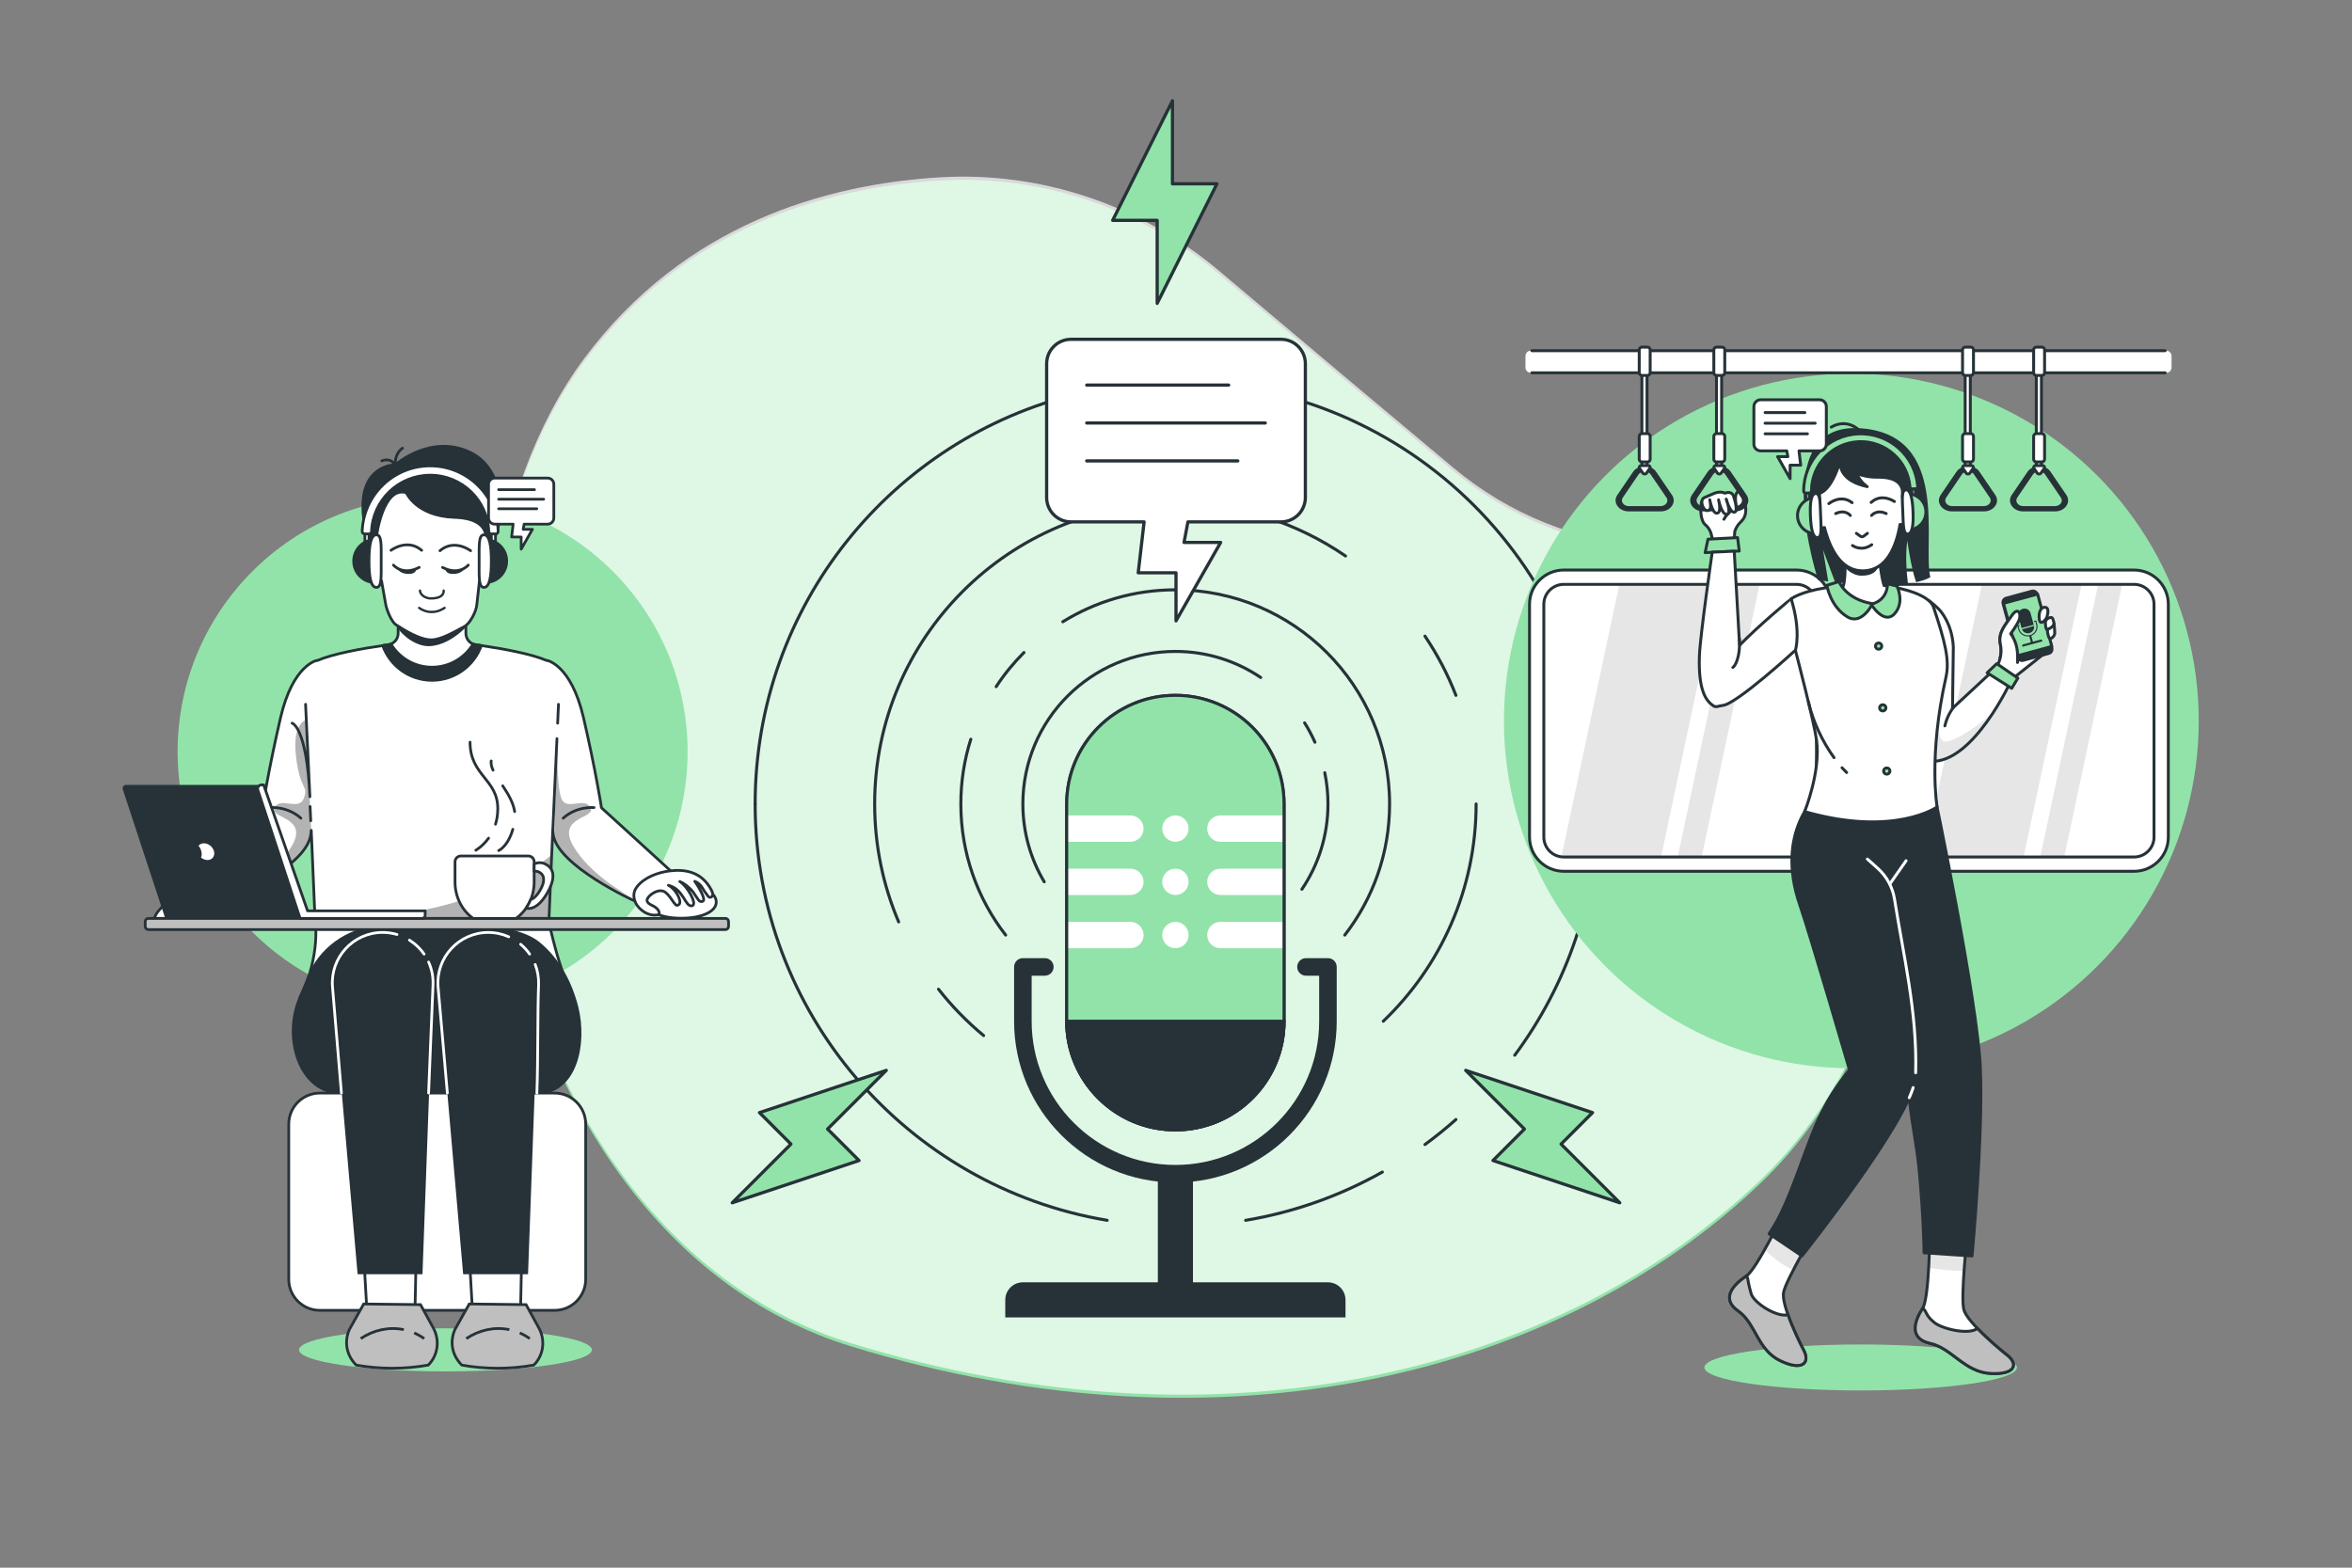 <?xml version="1.0" encoding="utf-8"?>
<!-- Generator: Adobe Illustrator 16.0.0, SVG Export Plug-In . SVG Version: 6.00 Build 0)  -->
<!DOCTYPE svg PUBLIC "-//W3C//DTD SVG 1.1//EN" "http://www.w3.org/Graphics/SVG/1.1/DTD/svg11.dtd">
<svg version="1.1" xmlns="http://www.w3.org/2000/svg" xmlns:xlink="http://www.w3.org/1999/xlink" x="0px" y="0px" width="750px"
	 height="500px" viewBox="0 0 750 500" style="enable-background:new 0 0 750 500;" xml:space="preserve">
<rect x="0" y="0" width="750" height="500" fill="#808080" stroke="none"/>
<g id="Background_Simple">
	<g>
		<path style="fill:#92E3A9;" d="M463.5,150.23c-20.97-17.55-49.81-41.75-74.58-62.7c-24.88-21.05-56.87-31.95-89.39-29.96
			c-36.19,2.21-81.27,14.87-113.19,57.7c-61.89,83.07-34.25,277.45,85.02,314.13c119.27,36.68,226.59,8.7,290.15-52.14
			c63.56-60.83,55.73-176.37,25.43-190.32c-15.7-7.23-40.46-10.29-60.67-11.57C503.21,173.92,481.23,165.06,463.5,150.23z"/>
		<path style="opacity:0.7;fill:#FFFFFF;" d="M463.5,149.23c-20.97-17.55-49.81-41.75-74.58-62.7
			c-24.88-21.05-56.87-31.95-89.39-29.96c-36.19,2.21-81.27,14.87-113.19,57.7c-61.89,83.07-34.25,277.45,85.02,314.13
			c119.27,36.68,226.59,8.7,290.15-52.14c63.56-60.83,55.73-176.37,25.43-190.32c-15.7-7.23-40.46-10.29-60.67-11.57
			C503.21,172.92,481.23,164.06,463.5,149.23z"/>
	</g>
</g>
<g id="Podcast">
	<g>
		<g>
			<g>
				
					<path style="fill:none;stroke:#263238;stroke-width:0.97;stroke-linecap:round;stroke-linejoin:round;stroke-miterlimit:10;" d="
					M402.01,216.08c-7.76-5.25-17.12-8.31-27.2-8.31c-26.86,0-48.64,21.78-48.64,48.64c0,9.07,2.48,17.56,6.81,24.83"/>
				
					<path style="fill:none;stroke:#263238;stroke-width:0.97;stroke-linecap:round;stroke-linejoin:round;stroke-miterlimit:10;" d="
					M419.3,236.72c-0.95-2.14-2.05-4.2-3.29-6.17"/>
				
					<path style="fill:none;stroke:#263238;stroke-width:0.97;stroke-linecap:round;stroke-linejoin:round;stroke-miterlimit:10;" d="
					M415.15,283.62c5.25-7.76,8.31-17.12,8.31-27.2c0-3.41-0.35-6.74-1.02-9.96"/>
			</g>
			<g>
				
					<path style="fill:none;stroke:#263238;stroke-width:0.97;stroke-linecap:round;stroke-linejoin:round;stroke-miterlimit:10;" d="
					M326.51,208.12c-3.31,3.31-6.28,6.95-8.85,10.88"/>
				
					<path style="fill:none;stroke:#263238;stroke-width:0.97;stroke-linecap:round;stroke-linejoin:round;stroke-miterlimit:10;" d="
					M428.82,298.23c8.96-11.55,14.29-26.06,14.29-41.81c0-37.72-30.58-68.3-68.3-68.3c-13.17,0-25.47,3.73-35.91,10.19"/>
				
					<path style="fill:none;stroke:#263238;stroke-width:0.97;stroke-linecap:round;stroke-linejoin:round;stroke-miterlimit:10;" d="
					M320.68,298.23c-8.96-11.55-14.29-26.06-14.29-41.81c0-7.2,1.11-14.13,3.18-20.65"/>
			</g>
			<g>
				
					<path style="fill:none;stroke:#263238;stroke-width:0.97;stroke-linecap:round;stroke-linejoin:round;stroke-miterlimit:10;" d="
					M299.27,315.5c4.25,5.43,9.08,10.39,14.38,14.78"/>
				
					<path style="fill:none;stroke:#263238;stroke-width:0.97;stroke-linecap:round;stroke-linejoin:round;stroke-miterlimit:10;" d="
					M429.06,177.33c-15.43-10.6-34.11-16.81-54.25-16.81c-52.96,0-95.9,42.93-95.9,95.9c0,13.35,2.73,26.06,7.65,37.61"/>
				
					<path style="fill:none;stroke:#263238;stroke-width:0.97;stroke-linecap:round;stroke-linejoin:round;stroke-miterlimit:10;" d="
					M464.26,221.78c-2.59-6.69-5.92-13.02-9.87-18.89"/>
				
					<path style="fill:none;stroke:#263238;stroke-width:0.97;stroke-linecap:round;stroke-linejoin:round;stroke-miterlimit:10;" d="
					M441.1,325.71c18.24-17.46,29.6-42.05,29.6-69.29"/>
			</g>
			<g>
				
					<path style="fill:none;stroke:#263238;stroke-width:0.97;stroke-linecap:round;stroke-linejoin:round;stroke-miterlimit:10;" d="
					M240.8,256.42c0,66.73,48.55,122.13,112.25,132.79"/>
				<g>
					
						<path style="fill:none;stroke:#263238;stroke-width:0.97;stroke-linecap:round;stroke-linejoin:round;stroke-miterlimit:10;" d="
						M483.02,336.55c16.61-22.39,26.43-50.12,26.43-80.14c0-74.36-60.28-134.64-134.64-134.64c-10.73,0-21.17,1.26-31.18,3.63"/>
					
						<path style="fill:none;stroke:#263238;stroke-width:0.97;stroke-linecap:round;stroke-linejoin:round;stroke-miterlimit:10;" d="
						M240.8,256.42c0-63.42,43.84-116.59,102.87-130.87"/>
					
						<path style="fill:none;stroke:#263238;stroke-width:0.97;stroke-linecap:round;stroke-linejoin:round;stroke-miterlimit:10;" d="
						M257.04,320.58"/>
					
						<path style="fill:none;stroke:#263238;stroke-width:0.97;stroke-linecap:round;stroke-linejoin:round;stroke-miterlimit:10;" d="
						M454.39,365.04c3.42-2.51,6.71-5.17,9.87-7.98"/>
					
						<path style="fill:none;stroke:#263238;stroke-width:0.97;stroke-linecap:round;stroke-linejoin:round;stroke-miterlimit:10;" d="
						M397.21,389.21c15.6-2.61,30.3-7.91,43.59-15.4"/>
				</g>
			</g>
			<g>
				<g>
					<g>
						<path style="fill:#263238;" d="M374.81,377.15c-28.37,0-51.44-23.08-51.44-51.44v-17.32c0-1.55,1.25-2.8,2.8-2.8h7
							c1.55,0,2.8,1.25,2.8,2.8s-1.25,2.8-2.8,2.8h-4.2v14.52c0,25.28,20.57,45.84,45.84,45.84c25.28,0,45.84-20.57,45.84-45.84
							v-14.52h-4.2c-1.55,0-2.8-1.25-2.8-2.8s1.25-2.8,2.8-2.8h7c1.55,0,2.8,1.25,2.8,2.8v17.32
							C426.25,354.07,403.18,377.15,374.81,377.15z"/>
					</g>
				</g>
				<g>
					<path style="fill:#263238;" d="M429.05,420.19v-5.6c0-3.09-2.51-5.6-5.6-5.6h-97.29c-3.09,0-5.6,2.51-5.6,5.6v5.6H429.05z"/>
					<path style="fill:#263238;" d="M423.45,420.19"/>
				</g>
				<path style="fill:#263238;" d="M380.27,415.81c0.09-0.4,0.14-0.8,0.14-1.23v-40.23h-11.2v40.23c0,0.42,0.05,0.83,0.14,1.23
					H380.27z"/>
			</g>
			<g>
				
					<path style="fill:none;stroke:#263238;stroke-width:0.97;stroke-linecap:round;stroke-linejoin:round;stroke-miterlimit:10;" d="
					M409.45,256.42c0-19.13-15.51-34.65-34.65-34.65c-19.13,0-34.65,15.51-34.65,34.65c0,9.74,0,59.55,0,69.29
					c0,19.13,15.51,34.65,34.65,34.65c19.13,0,34.65-15.51,34.65-34.65C409.45,317.07,409.45,265.06,409.45,256.42z"/>
				<g>
					<defs>
						<path id="XMLID_10_" d="M409.45,256.42c0-19.13-15.51-34.65-34.65-34.65c-19.13,0-34.65,15.51-34.65,34.65
							c0,9.74,0,59.55,0,69.29c0,19.13,15.51,34.65,34.65,34.65c19.13,0,34.65-15.51,34.65-34.65
							C409.45,317.07,409.45,265.06,409.45,256.42z"/>
					</defs>
					<use xlink:href="#XMLID_10_"  style="overflow:visible;fill:#92E3A9;"/>
					<clipPath id="XMLID_4_">
						<use xlink:href="#XMLID_10_"  style="overflow:visible;"/>
					</clipPath>
					<path style="clip-path:url(#XMLID_4_);fill:#FFFFFF;" d="M360.46,260.08h-20.3c0,2.25,0,5.12,0,8.4h20.3
						c2.32,0,4.2-1.88,4.2-4.2S362.78,260.08,360.46,260.08z"/>
					<path style="clip-path:url(#XMLID_4_);fill:#FFFFFF;" d="M409.45,260.08h-20.3c-2.32,0-4.2,1.88-4.2,4.2s1.88,4.2,4.2,4.2h20.3
						C409.45,265.17,409.45,262.29,409.45,260.08z"/>
					<circle style="clip-path:url(#XMLID_4_);fill:#FFFFFF;" cx="374.81" cy="264.27" r="4.2"/>
					<circle style="clip-path:url(#XMLID_4_);fill:#FFFFFF;" cx="374.81" cy="281.25" r="4.2"/>
					<circle style="clip-path:url(#XMLID_4_);fill:#FFFFFF;" cx="374.81" cy="298.22" r="4.2"/>
					<path style="clip-path:url(#XMLID_4_);fill:#FFFFFF;" d="M360.46,277.05h-20.3c0,2.7,0,5.53,0,8.4h20.3
						c2.32,0,4.2-1.88,4.2-4.2S362.78,277.05,360.46,277.05z"/>
					<path style="clip-path:url(#XMLID_4_);fill:#FFFFFF;" d="M409.45,277.05h-20.3c-2.32,0-4.2,1.88-4.2,4.2s1.88,4.2,4.2,4.2h20.3
						C409.45,282.57,409.45,279.75,409.45,277.05z"/>
					<path style="clip-path:url(#XMLID_4_);fill:#FFFFFF;" d="M360.46,294.02h-20.3c0,2.85,0,5.67,0,8.4h20.3
						c2.32,0,4.2-1.88,4.2-4.2S362.78,294.02,360.46,294.02z"/>
					<path style="clip-path:url(#XMLID_4_);fill:#FFFFFF;" d="M409.45,294.02h-20.3c-2.32,0-4.2,1.88-4.2,4.2s1.88,4.2,4.2,4.2h20.3
						C409.45,299.7,409.45,296.87,409.45,294.02z"/>
					<use xlink:href="#XMLID_10_"  style="overflow:visible;fill:none;stroke:#263238;stroke-width:0.97;stroke-miterlimit:10;"/>
				</g>
				<path style="fill:#263238;stroke:#263238;stroke-width:0.97;stroke-miterlimit:10;" d="M340.16,325.71
					c0,19.13,15.51,34.65,34.65,34.65c19.13,0,34.65-15.51,34.65-34.65H340.16z"/>
			</g>
		</g>
	</g>
</g>
<g id="Character_2">
	<g>
		<circle style="fill:#92E3A9;" cx="590.35" cy="229.93" r="110.78"/>
		<g>
			<path style="fill:#FFFFFF;" d="M574.47,275.61h-77.4c-3.9,0-7.06-3.16-7.06-7.06v-77.4c0-3.9,3.16-7.06,7.06-7.06h77.4
				c3.9,0,7.06,3.16,7.06,7.06v77.4C581.53,272.45,578.37,275.61,574.47,275.61z"/>
			<g style="opacity:0.1;">
				<path d="M498.64,275.61h30.54l19.45-91.51h-31.78l-19.43,91.42C497.83,275.57,498.23,275.61,498.64,275.61z"/>
				<polygon points="561.58,184.09 553.94,184.09 534.49,275.61 542.13,275.61 				"/>
			</g>
			<g>
				<path style="fill:#FFFFFF;stroke:#263238;stroke-width:0.933;stroke-miterlimit:10;" d="M572.89,277.89h-74.25
					c-6.02,0-10.91-4.9-10.91-10.92v-74.25c0-6.02,4.9-10.91,10.91-10.91h74.25c6.02,0,10.91,4.9,10.91,10.91v74.25
					C583.81,272.99,578.91,277.89,572.89,277.89z M498.64,186.38c-3.5,0-6.35,2.85-6.35,6.35v74.25c0,3.5,2.85,6.35,6.35,6.35h74.25
					c3.5,0,6.35-2.85,6.35-6.35v-74.25c0-3.5-2.85-6.35-6.35-6.35H498.64z"/>
			</g>
		</g>
		<g>
			<path style="fill:#FFFFFF;" d="M682.1,275.61h-77.4c-3.9,0-7.06-3.16-7.06-7.06v-77.4c0-3.9,3.16-7.06,7.05-7.06h77.4
				c3.9,0,7.05,3.16,7.05,7.06v77.4C689.16,272.45,686,275.61,682.1,275.61z"/>
			<g style="opacity:0.1;">
				<path d="M614.26,275.61h30.54l19.45-91.51h-31.78l-19.43,91.42C613.44,275.57,613.85,275.61,614.26,275.61z"/>
				<polygon points="677.2,184.09 669.56,184.09 650.1,275.61 657.75,275.61 				"/>
			</g>
			<g>
				<path style="fill:#FFFFFF;stroke:#263238;stroke-width:0.933;stroke-miterlimit:10;" d="M680.52,277.89h-74.25
					c-6.02,0-10.91-4.9-10.91-10.92v-74.25c0-6.02,4.9-10.91,10.91-10.91h74.25c6.02,0,10.91,4.9,10.91,10.91v74.25
					C691.44,272.99,686.54,277.89,680.52,277.89z M606.27,186.38c-3.5,0-6.35,2.85-6.35,6.35v74.25c0,3.5,2.85,6.35,6.35,6.35h74.25
					c3.5,0,6.35-2.85,6.35-6.35v-74.25c0-3.5-2.85-6.35-6.35-6.35H606.27z"/>
			</g>
		</g>
		<ellipse style="fill:#92E3A9;" cx="593.33" cy="436.14" rx="49.83" ry="7.33"/>
		<g>
			<g>
				<g>
					<defs>
						<path id="XMLID_8_" d="M615.36,393.44c0,0-0.13,20.53-2.29,23.9c-2.59,4.04-4.44,9.59,2.42,11.11
							c6.86,1.51,10.94,9.09,19.11,9.59s8.98-3.03,5.45-5.81c-3.54-2.78-12.61-10.61-13.79-14.39c-1.18-3.79,1.12-24.41,1.12-24.41
							H615.36z"/>
					</defs>
					<use xlink:href="#XMLID_8_"  style="overflow:visible;fill:#FFFFFF;"/>
					<clipPath id="XMLID_5_">
						<use xlink:href="#XMLID_8_"  style="overflow:visible;"/>
					</clipPath>
					<path style="opacity:0.1;clip-path:url(#XMLID_5_);" d="M626.28,405.36c0.43-6.05,1.09-11.92,1.09-11.92h-12.01
						c0,0-0.03,5.25-0.35,10.88C617.63,404.76,622.4,405.43,626.28,405.36z"/>
					
						<use xlink:href="#XMLID_8_"  style="overflow:visible;fill:none;stroke:#263238;stroke-width:0.933;stroke-linecap:round;stroke-linejoin:round;stroke-miterlimit:10;"/>
				</g>
				<path style="fill:#BFBFBF;stroke:#263238;stroke-width:0.933;stroke-miterlimit:10;" d="M640.04,432.24
					c-2.13-1.67-6.27-5.18-9.48-8.54c-2.85,2.17-11.2,0.12-13.66-1.82c-3-2.36-2.37-3.57-3.79-4.63c-0.02,0.03-0.03,0.06-0.04,0.08
					c-2.59,4.04-4.44,9.59,2.42,11.11c6.86,1.51,10.94,9.09,19.11,9.59S643.58,435.02,640.04,432.24z"/>
			</g>
			<g>
				<g>
					<defs>
						<path id="XMLID_7_" d="M569.23,385.95c0,0-8.96,18.77-12.39,21.07c-4.11,2.75-8.2,7.16-2.56,11.08
							c5.64,3.93,6.12,12.39,13.39,15.87c7.27,3.49,9.54,0.55,7.49-3.31s-6.99-14.39-6.45-18.3c0.54-3.91,11.63-22.38,11.63-22.38
							L569.23,385.95z"/>
					</defs>
					<use xlink:href="#XMLID_7_"  style="overflow:visible;fill:#FFFFFF;"/>
					<clipPath id="XMLID_9_">
						<use xlink:href="#XMLID_7_"  style="overflow:visible;"/>
					</clipPath>
					<path style="opacity:0.1;clip-path:url(#XMLID_9_);" d="M569.23,385.95c0,0-3.21,6.74-6.53,12.63
						c1.92,1.86,5.29,4.76,9.12,6.53c3.45-6.68,8.52-15.13,8.52-15.13L569.23,385.95z"/>
					
						<use xlink:href="#XMLID_7_"  style="overflow:visible;fill:none;stroke:#263238;stroke-width:0.933;stroke-linecap:round;stroke-linejoin:round;stroke-miterlimit:10;"/>
				</g>
				<path style="fill:#BFBFBF;stroke:#263238;stroke-width:0.933;stroke-miterlimit:10;" d="M575.16,430.67
					c-1.24-2.33-3.52-7.07-5.02-11.34c-3.55,0.93-10.93-3.82-11.74-6.72c-1.56-5.59-0.64-4.15-1.49-5.65
					c-0.02,0.02-0.05,0.04-0.08,0.06c-4.11,2.75-8.2,7.16-2.56,11.08c5.64,3.93,6.12,12.39,13.39,15.87
					C574.94,437.46,577.21,434.52,575.16,430.67z"/>
			</g>
			
				<path style="fill:#263238;stroke:#263238;stroke-width:0.933;stroke-linecap:round;stroke-linejoin:round;stroke-miterlimit:10;" d="
				M616.81,253.11c0,0,13.77,65.99,14.69,87.54c0.92,21.55-2.66,59.93-2.66,59.93l-15.3-1.01c0,0-0.1-11.35-1.63-27.16
				c-0.91-9.39-3.77-20.35-3.45-31.43c0,0-14.53-43.09-13.98-61.95c0.55-18.85,0-24.35,0-24.35L616.81,253.11z"/>
			
				<path style="fill:#263238;stroke:#263238;stroke-width:0.933;stroke-linecap:round;stroke-linejoin:round;stroke-miterlimit:10;" d="
				M580,253.11c0,0-14.29,11.8-6.05,35.6c3.26,9.43,15.84,52.61,15.84,52.61s-4.52,4.8-8.7,13.05
				c-5.74,11.34-9.92,29.04-16.97,39.13l10.48,7.07c0,0,33.83-42.42,36.01-55.89c2.18-13.47-7.99-67.34-7.99-67.34l-3.25-21.88
				L580,253.11z"/>
			<g>
				
					<path style="fill:#FFFFFF;stroke:#263238;stroke-width:0.933;stroke-linecap:round;stroke-linejoin:round;stroke-miterlimit:10;" d="
					M643.33,208.38c-0.4-3.91-2.19-6.25-2.19-6.25s1.96-2.59,2.71-4.42c0.76-1.83-0.25-4.42-2.37-1.33
					c-2.11,3.09-4.43,5.37-3.59,9.24c0.84,3.87-1.27,7.27-1.27,7.27l4.86,3.81l9.71-7.72L643.33,208.38z"/>
				<g>
					<g>
						
							<path style="fill:#263238;stroke:#263238;stroke-width:0.933;stroke-linecap:round;stroke-linejoin:round;stroke-miterlimit:10;" d="
							M653.3,208.4l-8.17,2.22c-0.75,0.2-1.52-0.24-1.73-0.99l-4.66-17.12c-0.2-0.75,0.24-1.52,0.99-1.73l8.17-2.22
							c0.75-0.2,1.52,0.24,1.73,0.99l4.66,17.12C654.49,207.43,654.05,208.2,653.3,208.4z"/>
						
							<rect x="640.88" y="190.95" transform="matrix(-0.965 0.262 -0.262 -0.965 1322.758 222.528)" style="fill:#92E3A9;stroke:#263238;stroke-width:0.933;stroke-linecap:round;stroke-linejoin:round;stroke-miterlimit:10;" width="11.28" height="17.3"/>
					</g>
					<g>
						<path style="fill:#263238;" d="M647.51,195.58c-0.29-1.07-1.4-1.7-2.47-1.41c-1.07,0.29-1.7,1.39-1.41,2.47
							c0.13,0.5,0.78,2.85,1,3.68l3.88-1.05C648.29,198.44,647.63,196.01,647.51,195.58z"/>
						<path style="fill:#263238;" d="M647.15,201.92c1-0.27,1.62-1.26,1.46-2.27l-3.86,1.05
							C645.11,201.65,646.15,202.19,647.15,201.92z"/>
						<path style="fill:#263238;" d="M650.77,203.98l-2.52,0.69l-0.52-1.9c1.46-0.58,2.3-2.16,1.88-3.71l-0.28-1.02
							c-0.02-0.09-0.12-0.14-0.21-0.12l-0.41,0.11c-0.09,0.02-0.14,0.12-0.12,0.21c0.02,0.09,0.12,0.14,0.21,0.12l0.25-0.07
							l0.23,0.85c0.4,1.48-0.48,3.02-1.96,3.42c-1.48,0.4-3.02-0.47-3.42-1.96l-0.23-0.85l0.25-0.07c0.09-0.02,0.14-0.12,0.12-0.21
							c-0.02-0.09-0.12-0.14-0.21-0.12l-0.41,0.11c-0.09,0.02-0.14,0.12-0.12,0.21l0.28,1.02c0.42,1.55,1.95,2.5,3.5,2.25l0.52,1.9
							l-2.52,0.69c-0.18,0.05-0.29,0.24-0.24,0.42l0.09,0.33l6.36-1.73l-0.09-0.33C651.14,204.04,650.96,203.93,650.77,203.98z"/>
					</g>
				</g>
				
					<path style="fill:#FFFFFF;stroke:#263238;stroke-width:0.933;stroke-linecap:round;stroke-linejoin:round;stroke-miterlimit:10;" d="
					M651.8,193.71c-1.04,0.1-1.83,1.67-1.51,3.88c0.32,2.21,2.34-0.19,2.46-0.88S653.71,193.51,651.8,193.71z"/>
				
					<path style="fill:#FFFFFF;stroke:#263238;stroke-width:0.933;stroke-linecap:round;stroke-linejoin:round;stroke-miterlimit:10;" d="
					M654.01,196.96c0,0-1.96-0.01-1.77,2.14c0.19,2.15,0.61,1.65,0.61,1.65s0.03,1.63,0.53,2.57c0.5,0.95,1.83-0.49,1.83-1.35
					C655.21,201.12,655.05,196.64,654.01,196.96z"/>
				
					<path style="fill:#FFFFFF;stroke:#263238;stroke-width:0.933;stroke-linecap:round;stroke-linejoin:round;stroke-miterlimit:10;" d="
					M652.85,200.75c0,0,1.74-0.51,2.14-1.78"/>
				
					<path style="fill:#FFFFFF;stroke:#263238;stroke-width:0.933;stroke-linecap:round;stroke-linejoin:round;stroke-miterlimit:10;" d="
					M637.82,209.84c0.28-1.21,0.42-2.67,0.08-4.22c-0.84-3.87,1.48-6.14,3.59-9.24c2.11-3.09,3.12-0.51,2.37,1.33
					c-0.76,1.83-2.71,4.42-2.71,4.42s1.99,2.32,2.19,6.25c0.04,0.73,0,2.91,0,2.91"/>
			</g>
			<g>
				<path style="fill:#263238;" d="M610.99,185.67c3.49-0.72,4.55-1.61,4.55-1.61c-2.61-10.52,6.75-45.86-22.75-47.49
					c-29.5-1.63-13.03,48.46-13.03,48.46c1.11,0.15,2.17,0.28,3.22,0.4l-1.66-10.07l3.85,10.32c11.35,1.23,18.64,1.02,23.22,0.42
					c-0.41-3.34-0.87-8.89-0.19-13.69C608.2,172.4,609.29,180.73,610.99,185.67z"/>
				
					<path style="fill:none;stroke:#263238;stroke-width:0.933;stroke-linecap:round;stroke-linejoin:round;stroke-miterlimit:10;" d="
					M592.79,137.19c0,0-3.66-3.92-8.85-0.97"/>
			</g>
			<g>
				
					<path style="fill:#FFFFFF;stroke:#263238;stroke-width:0.933;stroke-linecap:round;stroke-linejoin:round;stroke-miterlimit:10;" d="
					M615.26,192.08C615.26,192.08,615.26,192.08,615.26,192.08l0-0.32C615.2,191.9,615.14,192.04,615.26,192.08z"/>
				<g>
					<defs>
						<path id="XMLID_6_" d="M636.62,212.89l-14.01,13.01l0.26-19.48c-0.16-3.93-1.36-7.79-3.66-10.99
							c-1.14-1.58-3.39-3.35-4.2-3.89l0.53,51.27c13.75,0.87,25.95-26.11,25.95-26.11C639.81,213.48,636.62,212.89,636.62,212.89z"
							/>
					</defs>
					<use xlink:href="#XMLID_6_"  style="overflow:visible;fill:#FFFFFF;"/>
					<clipPath id="XMLID_11_">
						<use xlink:href="#XMLID_6_"  style="overflow:visible;"/>
					</clipPath>
					<path style="opacity:0.1;clip-path:url(#XMLID_11_);" d="M620.47,236.52c-2.08,0.19-2.55-3.78-2.53-7.65
						c-0.61,1.76-1.09,3.32-1.14,4.54c-0.18,4.4-0.19,8.78-0.12,12.52c15.66-7.1,15.85-13.43,19.87-19.89
						C633.96,229.28,624.48,236.15,620.47,236.52z"/>
					
						<use xlink:href="#XMLID_6_"  style="overflow:visible;fill:none;stroke:#263238;stroke-width:0.933;stroke-linecap:round;stroke-linejoin:round;stroke-miterlimit:10;"/>
				</g>
			</g>
			
				<polygon style="fill:#92E3A9;stroke:#263238;stroke-width:0.933;stroke-linecap:round;stroke-linejoin:round;stroke-miterlimit:10;" points="
				633.65,214.57 636.72,211.67 643.45,216.28 641.49,219.54 			"/>
			
				<path style="fill:#FFFFFF;stroke:#263238;stroke-width:0.933;stroke-linecap:round;stroke-linejoin:round;stroke-miterlimit:10;" d="
				M620.53,215.95c-5.64,24.99-2.84,41.43-2.84,41.43s-13.61,9.65-42.23,1.47c0,0,5.2-12.93,3.8-22.79
				c-0.85-6.08-6.55-27.89-6.55-27.89s-2.71-9.55-1.47-17.25c2.39-1.54,7.51-3.41,16.56-4.07c0.13-0.45,0.23-0.97,0.31-1.56
				c0.31-2.18,0.3-5.13,0.19-7.66c-0.13-2.98-0.38-5.39-0.38-5.39h10.91c0,0,0.15,2.76,0.49,6.03c0.19,1.91,0.46,4,0.81,5.8
				c0.19,1.01,0.41,1.93,0.65,2.67c10.9,1.63,14.96,4.48,15.79,6.95C620.3,204.86,621.73,210.66,620.53,215.95z"/>
			<g>
				<path style="fill:#263238;" d="M599.38,180.06c-0.9,1.99-1.97,3.58-5.86,3.55c-2.86-0.02-5.44-2.52-5.73-3.5
					c0.31-2.18-0.01-2.94-0.12-5.47c2.81-0.27,7.85,0.25,11.02,0.64C598.89,177.19,599.04,178.26,599.38,180.06z"/>
				
					<path style="fill:#FFFFFF;stroke:#263238;stroke-width:0.933;stroke-linecap:round;stroke-linejoin:round;stroke-miterlimit:10;" d="
					M606.64,158.65c0.02-1.47-0.02-2.38-0.02-2.38c-0.81-3.89-5.61-4.09-7.82-4.07c-2.84,0.02-5.06-0.5-6.77-1.22
					c1.06,2.72,3.39,4.23,3.39,4.23c-8.23-1.83-8.87-6.17-8.55-8.51c-2.92,10.21-6.71,10.64-6.71,10.64s0.03,0.91,0.17,2.38
					c-1.9,0.34-3.31,2.22-3.22,4.43c0.1,2.39,1.91,4.26,4.04,4.18c0.22-0.01,0.43-0.04,0.64-0.09c1.74,6.76,5.31,14.12,12.62,13.82
					c7.31-0.29,10.28-7.91,11.47-14.79c0.21,0.03,0.43,0.05,0.65,0.04c2.13-0.09,3.79-2.1,3.69-4.49
					C610.12,160.59,608.57,158.83,606.64,158.65z"/>
				<g>
					
						<path style="fill:none;stroke:#263238;stroke-width:0.933;stroke-linecap:round;stroke-linejoin:round;stroke-miterlimit:10;" d="
						M591.96,170.1l1.26,0.91c0.33,0.24,0.78,0.23,1.1-0.02l1.16-0.89"/>
					
						<path style="fill:none;stroke:#263238;stroke-width:0.933;stroke-linecap:round;stroke-linejoin:round;stroke-miterlimit:10;" d="
						M596.8,164.41c0,0,1.55-2.06,4.67-0.61"/>
					
						<path style="fill:none;stroke:#263238;stroke-width:0.933;stroke-linecap:round;stroke-linejoin:round;stroke-miterlimit:10;" d="
						M590.03,164.41c0,0-1.55-2.07-4.67-0.61"/>
					
						<path style="fill:none;stroke:#263238;stroke-width:0.933;stroke-linecap:round;stroke-linejoin:round;stroke-miterlimit:10;" d="
						M596.86,173.73c-3.33,2.37-6.15,0.25-6.15,0.25"/>
					<g>
						
							<path style="fill:none;stroke:#FFFFFF;stroke-width:0.933;stroke-linecap:round;stroke-linejoin:round;stroke-miterlimit:10;" d="
							M610.07,346.87c-0.36,1.1-0.78,2.18-1.25,3.24"/>
						<g>
							
								<path style="fill:none;stroke:#FFFFFF;stroke-width:0.933;stroke-linecap:round;stroke-linejoin:round;stroke-miterlimit:10;" d="
								M595.47,273.99l3.26,2.92c2.91,2.6,4.81,6.12,5.41,9.97c2.79,17.74,7.26,35.99,6.72,55.28"/>
						</g>
						
							<polyline style="fill:none;stroke:#FFFFFF;stroke-width:0.933;stroke-linecap:round;stroke-linejoin:round;stroke-miterlimit:10;" points="
							607.81,274.52 602.64,281.91 603.29,281 						"/>
					</g>
					
						<path style="fill:none;stroke:#FFFFFF;stroke-width:0.933;stroke-linecap:round;stroke-linejoin:round;stroke-miterlimit:10;" d="
						M606.3,355.2"/>
					<g>
						
							<line style="fill:none;stroke:#263238;stroke-width:0.933;stroke-linecap:round;stroke-linejoin:round;stroke-miterlimit:10;" x1="587.38" y1="244.87" x2="588.86" y2="246.39"/>
						
							<path style="fill:none;stroke:#263238;stroke-width:0.933;stroke-linecap:round;stroke-linejoin:round;stroke-miterlimit:10;" d="
							M576.67,223.92c1.5,6.31,4.39,12.48,8.16,17.73"/>
					</g>
				</g>
				<g>
					<g>
						
							<rect x="575.93" y="156.29" transform="matrix(0.999 -0.04 0.04 0.999 -5.867 23.178)" style="fill:#FFFFFF;stroke:#263238;stroke-width:0.933;stroke-linecap:round;stroke-linejoin:round;stroke-miterlimit:10;" width="1.11" height="3.95"/>
						
							<rect x="609.77" y="154.92" transform="matrix(0.999 -0.04 0.04 0.999 -5.781 24.508)" style="fill:#FFFFFF;stroke:#263238;stroke-width:0.933;stroke-linecap:round;stroke-linejoin:round;stroke-miterlimit:10;" width="1.11" height="3.95"/>
					</g>
					
						<path style="fill:#92E3A9;stroke:#263238;stroke-width:0.933;stroke-linecap:round;stroke-linejoin:round;stroke-miterlimit:10;" d="
						M592.63,138.38c-9.83,0.4-17.52,8.51-17.48,18.26c0,0.37,0.32,0.66,0.69,0.65l1.17-0.05c0.36-0.01,0.63-0.31,0.63-0.67
						c0-8.39,6.63-15.36,15.09-15.7s15.63,6.07,16.31,14.44c0.03,0.36,0.32,0.63,0.68,0.62l1.17-0.05c0.37-0.02,0.66-0.33,0.63-0.7
						C610.78,145.45,602.46,137.98,592.63,138.38z"/>
					<g>
						
							<path style="fill:#92E3A9;stroke:#263238;stroke-width:0.933;stroke-linecap:round;stroke-linejoin:round;stroke-miterlimit:10;" d="
							M578.95,158.71c-0.08,0-0.17-0.01-0.25,0c-3.17,0.13-5.64,2.8-5.51,5.97c0.13,3.17,2.8,5.64,5.97,5.51
							c0.09,0,0.17-0.02,0.25-0.02L578.95,158.71z"/>
						
							<path style="fill:#FFFFFF;stroke:#263238;stroke-width:0.933;stroke-linecap:round;stroke-linejoin:round;stroke-miterlimit:10;" d="
							M580.55,164.38c0.17,4.26,0.46,7.02-1,7.08c-1.47,0.06-2.08-2.69-2.25-6.95c-0.17-4.26,0.22-7.05,1.69-7.11
							S580.38,160.12,580.55,164.38z"/>
						
							<path style="fill:#92E3A9;stroke:#263238;stroke-width:0.933;stroke-linecap:round;stroke-linejoin:round;stroke-miterlimit:10;" d="
							M607.9,157.55c0.08-0.01,0.17-0.02,0.25-0.02c3.17-0.13,5.84,2.34,5.97,5.51c0.13,3.17-2.34,5.84-5.51,5.97
							c-0.09,0-0.17,0-0.25,0L607.9,157.55z"/>
						
							<path style="fill:#FFFFFF;stroke:#263238;stroke-width:0.933;stroke-linecap:round;stroke-linejoin:round;stroke-miterlimit:10;" d="
							M606.76,163.33c0.17,4.26,0.1,7.04,1.57,6.98c1.47-0.06,1.86-2.85,1.69-7.11c-0.17-4.26-0.79-7.01-2.25-6.95
							C606.3,156.31,606.59,159.07,606.76,163.33z"/>
					</g>
				</g>
				
					<path style="fill:none;stroke:#263238;stroke-width:0.933;stroke-linecap:round;stroke-linejoin:round;stroke-miterlimit:10;" d="
					M583.17,160.63c0,0,3.81-3.15,7.42-0.3"/>
				
					<path style="fill:none;stroke:#263238;stroke-width:0.933;stroke-linecap:round;stroke-linejoin:round;stroke-miterlimit:10;" d="
					M604.08,159.95c0,0-4.05-2.83-7.42,0.3"/>
			</g>
			
				<path style="fill:#92E3A9;stroke:#263238;stroke-width:0.933;stroke-linecap:round;stroke-linejoin:round;stroke-miterlimit:10;" d="
				M586.38,185.51c0,0,2.29,5.72,10.75,7.02c0,0-3.38,6.98-7.99,4.25c-5.52-3.27-6.59-10.09-6.59-10.09L586.38,185.51z"/>
			
				<path style="fill:#92E3A9;stroke:#263238;stroke-width:0.933;stroke-linecap:round;stroke-linejoin:round;stroke-miterlimit:10;" d="
				M601.88,186.22c0,0,0.27,5.15-5.22,6.5c0,0,4.1,6.73,7.47,3.03c3.37-3.7,0.76-8.83,0.76-8.83L601.88,186.22z"/>
			<g>
				
					<circle style="fill:#92E3A9;stroke:#263238;stroke-width:0.933;stroke-linecap:round;stroke-linejoin:round;stroke-miterlimit:10;" cx="599.05" cy="206.07" r="0.99"/>
				
					<circle style="fill:#92E3A9;stroke:#263238;stroke-width:0.933;stroke-linecap:round;stroke-linejoin:round;stroke-miterlimit:10;" cx="600.37" cy="225.76" r="0.99"/>
				
					<circle style="fill:#92E3A9;stroke:#263238;stroke-width:0.933;stroke-linecap:round;stroke-linejoin:round;stroke-miterlimit:10;" cx="601.65" cy="245.92" r="0.99"/>
			</g>
			
				<path style="fill:#FFFFFF;stroke:#263238;stroke-width:0.933;stroke-linecap:round;stroke-linejoin:round;stroke-miterlimit:10;" d="
				M641.95,215.96"/>
			<g>
				<path style="fill:#FFFFFF;" d="M690.76,118.9H488.14c-0.94,0-1.7-0.76-1.7-1.7v-3.65c0-0.94,0.76-1.7,1.7-1.7h202.62
					c0.94,0,1.7,0.76,1.7,1.7v3.65C692.46,118.14,691.7,118.9,690.76,118.9z"/>
				
					<line style="fill:none;stroke:#263238;stroke-width:0.933;stroke-linecap:round;stroke-linejoin:round;stroke-miterlimit:10;" x1="690.42" y1="118.9" x2="488.48" y2="118.9"/>
				
					<line style="fill:none;stroke:#263238;stroke-width:0.933;stroke-linecap:round;stroke-linejoin:round;stroke-miterlimit:10;" x1="488.48" y1="111.85" x2="690.42" y2="111.85"/>
				<g>
					
						<path style="fill:#FFFFFF;stroke:#263238;stroke-width:0.933;stroke-linecap:round;stroke-linejoin:round;stroke-miterlimit:10;" d="
						M551.34,159.29c0,0-8.35-1.16-8.8,1.07s-0.2,5.83,1.24,7c2.72,2.22,2.22,6.37,2.22,6.37l6.98-0.68l0.19-3.5
						c0.31-0.98,0.86-2.09,1.87-3.03c2.52-2.37,1.52-5.03,1.09-8.17c-0.44-3.14-2.51-1.76-2.69-0.12c-0.18,1.64,0.36,4.36,0.36,4.36
						L551.34,159.29z"/>
					
						<path style="fill:#FFFFFF;stroke:#263238;stroke-width:0.933;stroke-linecap:round;stroke-linejoin:round;stroke-miterlimit:10;" d="
						M553.3,162.37c0,0-1.97,0.41-3.58,3.24"/>
					<g>
						<path style="fill:#263238;" d="M553.3,163.11h-10.12c-1.51,0-2.87-0.65-3.64-1.74c-0.76-1.09-0.77-2.39-0.03-3.49c0,0,0,0,0,0
							l5.06-7.43c0.76-1.11,2.13-1.77,3.66-1.77c1.54,0,2.91,0.66,3.66,1.77l5.06,7.43c0.75,1.1,0.74,2.4-0.03,3.49
							C556.18,162.46,554.82,163.11,553.3,163.11z M541.27,158.71c-0.39,0.57-0.38,1.25,0.01,1.81c0.4,0.56,1.1,0.9,1.89,0.9h10.12
							c0.79,0,1.5-0.34,1.89-0.9c0.4-0.57,0.4-1.24,0.01-1.81l-5.06-7.42c-0.39-0.58-1.11-0.92-1.91-0.92
							c-0.8,0-1.51,0.35-1.91,0.92L541.27,158.71L541.27,158.71z"/>
					</g>
					
						<path style="fill:#FFFFFF;stroke:#263238;stroke-width:0.933;stroke-linecap:round;stroke-linejoin:round;stroke-miterlimit:10;" d="
						M545.21,159.39c0.52,2.64,0.2,3.58-0.98,3.44c-1.18-0.15-2.4-3.37-0.75-4.12c1.66-0.75,3.01-1.3,3.01-1.3
						c2.13-0.94,3.49-0.12,3.49-0.12c2.38-0.82,2.79,0.91,2.79,0.91s1.72,4.99,0.29,5.16c-1.43,0.18-2.61-4.17-2.61-4.17
						s1.8,4.76,0.15,4.84c-1.65,0.08-2.59-4.62-2.59-4.62s1.07,4.13-0.48,4.27C545.98,163.82,545.21,159.39,545.21,159.39z"/>
				</g>
				
					<rect x="547.35" y="117.01" style="fill:#FFFFFF;stroke:#263238;stroke-width:0.933;stroke-linecap:round;stroke-linejoin:round;stroke-miterlimit:10;" width="1.64" height="32.83"/>
				
					<path style="fill:#FFFFFF;stroke:#263238;stroke-width:0.933;stroke-linecap:round;stroke-linejoin:round;stroke-miterlimit:10;" d="
					M549.9,149.33l-1.07,1.57c-0.26,0.38-0.92,0.38-1.17,0l-1.07-1.57c-0.25-0.37,0.07-0.84,0.59-0.84h2.13
					C549.83,148.5,550.15,148.96,549.9,149.33z"/>
				
					<path style="fill:#FFFFFF;stroke:#263238;stroke-width:0.933;stroke-linecap:round;stroke-linejoin:round;stroke-miterlimit:10;" d="
					M549.12,147.33h-1.75c-0.48,0-0.87-0.39-0.87-0.87v-7.29c0-0.48,0.39-0.87,0.87-0.87h1.75c0.48,0,0.87,0.39,0.87,0.87v7.29
					C549.99,146.94,549.6,147.33,549.12,147.33z"/>
				
					<path style="fill:#FFFFFF;stroke:#263238;stroke-width:0.933;stroke-linecap:round;stroke-linejoin:round;stroke-miterlimit:10;" d="
					M549.12,119.74h-1.75c-0.48,0-0.87-0.39-0.87-0.87v-7.29c0-0.48,0.39-0.87,0.87-0.87h1.75c0.48,0,0.87,0.39,0.87,0.87v7.29
					C549.99,119.35,549.6,119.74,549.12,119.74z"/>
				<g>
					<path style="fill:#263238;" d="M529.51,163.11h-10.12c-1.51,0-2.88-0.65-3.64-1.74c-0.76-1.09-0.77-2.39-0.03-3.49c0,0,0,0,0,0
						l5.06-7.43c0.76-1.11,2.13-1.77,3.66-1.77c1.54,0,2.91,0.66,3.66,1.77l5.06,7.43c0.75,1.1,0.74,2.4-0.03,3.49
						C532.39,162.46,531.03,163.11,529.51,163.11z M517.48,158.71c-0.39,0.57-0.38,1.25,0.01,1.81c0.4,0.56,1.1,0.9,1.89,0.9h10.12
						c0.79,0,1.49-0.34,1.89-0.9c0.4-0.57,0.4-1.24,0.01-1.81l-5.06-7.42c-0.39-0.58-1.11-0.92-1.91-0.92
						c-0.8,0-1.51,0.35-1.91,0.92L517.48,158.71L517.48,158.71z"/>
				</g>
				
					<rect x="523.56" y="117.01" style="fill:#FFFFFF;stroke:#263238;stroke-width:0.933;stroke-linecap:round;stroke-linejoin:round;stroke-miterlimit:10;" width="1.64" height="32.83"/>
				
					<path style="fill:#FFFFFF;stroke:#263238;stroke-width:0.933;stroke-linecap:round;stroke-linejoin:round;stroke-miterlimit:10;" d="
					M526.11,149.33l-1.07,1.57c-0.26,0.38-0.92,0.38-1.17,0l-1.07-1.57c-0.25-0.37,0.07-0.84,0.59-0.84h2.14
					C526.04,148.5,526.36,148.96,526.11,149.33z"/>
				
					<path style="fill:#FFFFFF;stroke:#263238;stroke-width:0.933;stroke-linecap:round;stroke-linejoin:round;stroke-miterlimit:10;" d="
					M525.33,147.33h-1.75c-0.48,0-0.87-0.39-0.87-0.87v-7.29c0-0.48,0.39-0.87,0.87-0.87h1.75c0.48,0,0.87,0.39,0.87,0.87v7.29
					C526.2,146.94,525.81,147.33,525.33,147.33z"/>
				
					<path style="fill:#FFFFFF;stroke:#263238;stroke-width:0.933;stroke-linecap:round;stroke-linejoin:round;stroke-miterlimit:10;" d="
					M525.33,119.74h-1.75c-0.48,0-0.87-0.39-0.87-0.87v-7.29c0-0.48,0.39-0.87,0.87-0.87h1.75c0.48,0,0.87,0.39,0.87,0.87v7.29
					C526.2,119.35,525.81,119.74,525.33,119.74z"/>
				<g>
					<path style="fill:#263238;" d="M632.61,163.11h-10.12c-1.51,0-2.87-0.65-3.64-1.74c-0.76-1.09-0.77-2.39-0.03-3.49c0,0,0,0,0,0
						l5.06-7.43c0.76-1.11,2.13-1.77,3.66-1.77c1.54,0,2.91,0.66,3.66,1.77l5.06,7.43c0.75,1.1,0.74,2.4-0.03,3.49
						C635.49,162.46,634.13,163.11,632.61,163.11z M620.58,158.71c-0.39,0.57-0.38,1.25,0.01,1.81c0.4,0.56,1.1,0.9,1.89,0.9h10.12
						c0.79,0,1.5-0.34,1.89-0.9c0.4-0.57,0.4-1.24,0.01-1.81l-5.06-7.42c-0.39-0.58-1.11-0.92-1.91-0.92s-1.51,0.35-1.91,0.92
						L620.58,158.71L620.58,158.71z"/>
				</g>
				
					<rect x="626.65" y="117.01" style="fill:#FFFFFF;stroke:#263238;stroke-width:0.933;stroke-linecap:round;stroke-linejoin:round;stroke-miterlimit:10;" width="1.64" height="32.83"/>
				
					<path style="fill:#FFFFFF;stroke:#263238;stroke-width:0.933;stroke-linecap:round;stroke-linejoin:round;stroke-miterlimit:10;" d="
					M629.21,149.33l-1.07,1.57c-0.26,0.38-0.92,0.38-1.17,0l-1.07-1.57c-0.25-0.37,0.07-0.84,0.59-0.84h2.13
					C629.13,148.5,629.46,148.96,629.21,149.33z"/>
				
					<path style="fill:#FFFFFF;stroke:#263238;stroke-width:0.933;stroke-linecap:round;stroke-linejoin:round;stroke-miterlimit:10;" d="
					M628.43,147.33h-1.75c-0.48,0-0.87-0.39-0.87-0.87v-7.29c0-0.48,0.39-0.87,0.87-0.87h1.75c0.48,0,0.87,0.39,0.87,0.87v7.29
					C629.29,146.94,628.9,147.33,628.43,147.33z"/>
				
					<path style="fill:#FFFFFF;stroke:#263238;stroke-width:0.933;stroke-linecap:round;stroke-linejoin:round;stroke-miterlimit:10;" d="
					M628.43,119.74h-1.75c-0.48,0-0.87-0.39-0.87-0.87v-7.29c0-0.48,0.39-0.87,0.87-0.87h1.75c0.48,0,0.87,0.39,0.87,0.87v7.29
					C629.29,119.35,628.9,119.74,628.43,119.74z"/>
				<g>
					<path style="fill:#263238;" d="M655.28,163.11h-10.12c-1.51,0-2.87-0.65-3.64-1.74c-0.76-1.09-0.77-2.39-0.03-3.49c0,0,0,0,0,0
						l5.06-7.43c0.76-1.11,2.13-1.77,3.66-1.77s2.91,0.66,3.66,1.77l5.06,7.43c0.75,1.1,0.74,2.4-0.03,3.49
						C658.16,162.46,656.8,163.11,655.28,163.11z M643.25,158.71c-0.39,0.57-0.38,1.25,0.01,1.81c0.4,0.56,1.1,0.9,1.89,0.9h10.12
						c0.79,0,1.5-0.34,1.89-0.9c0.4-0.57,0.4-1.24,0.01-1.81l-5.06-7.42c-0.39-0.58-1.11-0.92-1.91-0.92s-1.51,0.35-1.91,0.92
						L643.25,158.71L643.25,158.71z"/>
				</g>
				
					<rect x="649.33" y="117.01" style="fill:#FFFFFF;stroke:#263238;stroke-width:0.933;stroke-linecap:round;stroke-linejoin:round;stroke-miterlimit:10;" width="1.64" height="32.83"/>
				
					<path style="fill:#FFFFFF;stroke:#263238;stroke-width:0.933;stroke-linecap:round;stroke-linejoin:round;stroke-miterlimit:10;" d="
					M651.88,149.33l-1.07,1.57c-0.26,0.38-0.92,0.38-1.17,0l-1.07-1.57c-0.25-0.37,0.07-0.84,0.59-0.84h2.13
					C651.81,148.5,652.13,148.96,651.88,149.33z"/>
				
					<path style="fill:#FFFFFF;stroke:#263238;stroke-width:0.933;stroke-linecap:round;stroke-linejoin:round;stroke-miterlimit:10;" d="
					M651.1,147.33h-1.75c-0.48,0-0.87-0.39-0.87-0.87v-7.29c0-0.48,0.39-0.87,0.87-0.87h1.75c0.48,0,0.87,0.39,0.87,0.87v7.29
					C651.96,146.94,651.58,147.33,651.1,147.33z"/>
				
					<path style="fill:#FFFFFF;stroke:#263238;stroke-width:0.933;stroke-linecap:round;stroke-linejoin:round;stroke-miterlimit:10;" d="
					M651.1,119.74h-1.75c-0.48,0-0.87-0.39-0.87-0.87v-7.29c0-0.48,0.39-0.87,0.87-0.87h1.75c0.48,0,0.87,0.39,0.87,0.87v7.29
					C651.96,119.35,651.58,119.74,651.1,119.74z"/>
			</g>
			
				<polygon style="fill:#92E3A9;stroke:#263238;stroke-width:0.933;stroke-linecap:round;stroke-linejoin:round;stroke-miterlimit:10;" points="
				554.08,171.47 554.61,175.74 543.73,176.25 544.64,171.97 			"/>
			<g>
				
					<path style="fill:#FFFFFF;stroke:#263238;stroke-width:0.933;stroke-linecap:round;stroke-linejoin:round;stroke-miterlimit:10;" d="
					M572.53,207.36c0,0-18.9,17.37-23.25,17.64c-1.07,0.07-2.01,0.73-2.9,0.13c-2.01-1.37-4.89-4.24-4.48-15.94
					c0.23-6.41,4.09-33.08,4.09-33.08l7.02-0.31l1.7,30.01c5.99-6.23,16.43-14.84,16.44-14.84c0.07-0.03,0,0,0,0
					C574.4,201.39,572.53,207.36,572.53,207.36z"/>
				<g>
					
						<path style="fill:#FFFFFF;stroke:#263238;stroke-width:0.933;stroke-linecap:round;stroke-linejoin:round;stroke-miterlimit:10;" d="
						M620.17,231.51c0.8-3.48,2.63-5.75,2.63-5.75"/>
					
						<path style="fill:none;stroke:#263238;stroke-width:0.933;stroke-linecap:round;stroke-linejoin:round;stroke-miterlimit:10;" d="
						M552.56,212.87c0.73-0.32,2.47-3.57,2.11-9.13"/>
				</g>
			</g>
		</g>
		<g>
			
				<path style="fill:#FFFFFF;stroke:#263238;stroke-width:0.933;stroke-linecap:round;stroke-linejoin:round;stroke-miterlimit:10;" d="
				M559.27,141.63v-11.95c0-1.2,0.98-2.18,2.18-2.18h18.75c1.2,0,2.18,0.98,2.18,2.18v11.95c0,1.2-0.98,2.18-2.18,2.18h-6.53
				l0.53,4.55h-3.37v4.29l-3.99-7.01h3.27l-0.35-1.84h-8.31C560.25,143.81,559.27,142.84,559.27,141.63z"/>
			<g>
				
					<line style="fill:none;stroke:#263238;stroke-width:0.933;stroke-linecap:round;stroke-linejoin:round;stroke-miterlimit:10;" x1="575.53" y1="131.59" x2="562.85" y2="131.59"/>
				
					<line style="fill:none;stroke:#263238;stroke-width:0.933;stroke-linecap:round;stroke-linejoin:round;stroke-miterlimit:10;" x1="578.81" y1="134.98" x2="562.85" y2="134.98"/>
				
					<line style="fill:none;stroke:#263238;stroke-width:0.933;stroke-linecap:round;stroke-linejoin:round;stroke-miterlimit:10;" x1="576.35" y1="138.36" x2="562.85" y2="138.36"/>
			</g>
		</g>
	</g>
</g>
<g id="Character_1">
	<g>
		<ellipse style="fill:#92E3A9;" cx="142.04" cy="430.53" rx="46.69" ry="6.87"/>
		<g>
			<g>
				<g>
					<circle style="fill:#92E3A9;" cx="137.95" cy="239.74" r="81.31"/>
					
						<path style="fill:#FFFFFF;stroke:#263238;stroke-width:0.874;stroke-linecap:round;stroke-linejoin:round;stroke-miterlimit:10;" d="
						M100.45,292.91c0,0,2.06,11.97-4.92,25.49h87.41c0,0-3.97-6.29-8.19-25.49H100.45z"/>
					
						<path style="fill:#263238;stroke:#263238;stroke-width:0.874;stroke-linecap:round;stroke-linejoin:round;stroke-miterlimit:10;" d="
						M120.38,295.68c-9.73,0.78-18.21,6.95-21.96,15.97c-0.95,2.28-1.92,4.59-2.85,6.75c-5.31,12.31-0.29,30.22,13.32,30.22h30.55
						h31.78c12.33,0,15.7-15.62,12.75-27.38c-1.9-7.56-5.73-15.15-12.27-20.47C162.94,293.66,137.4,294.32,120.38,295.68z"/>
					<g>
						<g>
							
								<path style="fill:#FFFFFF;stroke:#263238;stroke-width:0.874;stroke-linecap:round;stroke-linejoin:round;stroke-miterlimit:10;" d="
								M60.84,282.47c0,0-11.18,6.76-11.55,10.44h13.73l5.43-3.93l-1.84,3.93h4.18c0,0,4.42-3.44,4.67-7.25l-0.49-3.19l-7.98-3.56
								L60.84,282.47z"/>
							<g>
								<defs>
									<path id="XMLID_2_" d="M191.8,257.64c0,0-1.8-11.77-5.73-28.72s-11.61-18.28-11.61-18.28c-0.03,0.01-0.05,0.03-0.07,0.05
										c-9.96-4.3-36.03-6.62-36.03-6.62h-1.2c0,0-26.07,2.32-36.03,6.62c-0.02-0.01-0.05-0.04-0.07-0.05
										c0,0-7.67,1.33-11.6,18.28s-5.73,28.72-5.73,28.72s-7.11,1.92-19.88,18.04c-2.02,2.54-3.71,5.33-5.1,8.27l0,0
										c0,0,9.83-3.24,16.7,1.72c0,0,22.54-9.57,23.67-19.65c0.04-0.35,0.09-0.75,0.14-1.19c0.64,15.3,1.19,28.08,1.19,28.08
										h24.64h11.93h1.48h17.36h19.21c0,0,0.55-12.78,1.19-28.08c0.05,0.43,0.1,0.83,0.14,1.19
										c1.14,10.08,26.09,21.38,26.09,21.38c6.83-10.52,16.77-4.72,16.77-4.72L191.8,257.64z"/>
								</defs>
								<use xlink:href="#XMLID_2_"  style="overflow:visible;fill:#FFFFFF;"/>
								<clipPath id="XMLID_12_">
									<use xlink:href="#XMLID_2_"  style="overflow:visible;"/>
								</clipPath>
								<path style="opacity:0.3;clip-path:url(#XMLID_12_);" d="M99.12,266.02c0.03-0.3,0.07-0.64,0.11-1l-1.62-35.41
									c0,0-4.5,0.92-3.21,11.79c1.29,10.87,4.05,8.97,2.49,13.19c-1.57,4.22-7.37-0.61-9.3,2.95s10.84,2.83,5.55,12.14
									c-5.28,9.3-17.69,15.98-17.69,15.98S97.99,276.1,99.12,266.02z"/>
								<g style="opacity:0.3;clip-path:url(#XMLID_12_);">
									<path d="M176.75,266.02C176.72,265.72,179.69,266.24,176.75,266.02l0.88-30.3c0,0-0.21,14.66,1.35,18.88
										c1.57,4.22,7.37-0.61,9.3,2.95s-10.84,2.83-5.55,12.14c5.28,9.3,17.69,15.98,17.69,15.98S177.89,276.1,176.75,266.02z"/>
								</g>
								<path style="opacity:0.3;clip-path:url(#XMLID_12_);" d="M175.61,272.9c-0.48,11.47-0.85,20.01-0.85,20.01h-24.64h-11.93
									h-1.48h-17.36h-11.68C152.63,292.91,175.61,272.9,175.61,272.9L175.61,272.9z"/>
								
									<use xlink:href="#XMLID_2_"  style="overflow:visible;fill:none;stroke:#263238;stroke-width:0.874;stroke-linecap:round;stroke-linejoin:round;stroke-miterlimit:10;"/>
							</g>
							<g>
								
									<path style="fill:none;stroke:#263238;stroke-width:0.874;stroke-linecap:round;stroke-linejoin:round;stroke-miterlimit:10;" d="
									M86.11,257.57c0,0,5.45-0.56,9.83,3.38"/>
								
									<path style="fill:none;stroke:#263238;stroke-width:0.874;stroke-linecap:round;stroke-linejoin:round;stroke-miterlimit:10;" d="
									M93.14,230.65c0,0,4.63,1.01,5.68,23.45l-1.38-29.47"/>
								
									<line style="fill:none;stroke:#263238;stroke-width:0.874;stroke-linecap:round;stroke-linejoin:round;stroke-miterlimit:10;" x1="98.88" y1="257.23" x2="99.09" y2="261.78"/>
								
									<path style="fill:none;stroke:#263238;stroke-width:0.874;stroke-linecap:round;stroke-linejoin:round;stroke-miterlimit:10;" d="
									M189.42,257.57c0,0-5.45-0.56-9.83,3.38"/>
								
									<path style="fill:none;stroke:#263238;stroke-width:0.874;stroke-linecap:round;stroke-linejoin:round;stroke-miterlimit:10;" d="
									M177.82,230.65c0.09-2.01,0.18-4.01,0.27-6.02"/>
							</g>
							<g>
								<defs>
									<path id="XMLID_1_" d="M151.77,205.64c-1.22,6.06-7.08,8.25-14.13,8.25c-7.05,0-12.9-2.18-14.13-8.22l0.28-0.04
										c1.52-0.21,2.73-1.34,3.06-2.78c0.08-0.27,0.11-0.56,0.11-0.86v-7.11h21.6v7.11c0,0.45,0.08,0.9,0.24,1.3v0.01
										c0.46,1.22,1.56,2.15,2.93,2.34H151.77z"/>
								</defs>
								<use xlink:href="#XMLID_1_"  style="overflow:visible;fill:#FFFFFF;"/>
								<clipPath id="XMLID_13_">
									<use xlink:href="#XMLID_1_"  style="overflow:visible;"/>
								</clipPath>
								<path style="clip-path:url(#XMLID_13_);fill:#263238;" d="M148.42,200.21c-3.59,3.52-7.58,5.7-11.42,5.87
									c-4.04,0.18-8.64-3.1-10.53-6.32c0.08-0.27,0.11-0.56,0.11-0.86v-2.19l21.6,0.23v1.96
									C148.18,199.37,148.73,199.91,148.42,200.21z"/>
								
									<use xlink:href="#XMLID_1_"  style="overflow:visible;fill:none;stroke:#263238;stroke-width:0.874;stroke-linecap:round;stroke-linejoin:round;stroke-miterlimit:10;"/>
							</g>
							<g>
								<path style="fill:#263238;" d="M121.86,179.62c0,0-7.49-8.48-6.51-20.14c0.98-11.67,10.56-11.67,10.56-11.67
									s11.55-10.19,24.44-3.81c12.9,6.39,12.04,28.49,2.46,34.02L121.86,179.62z"/>
								
									<path style="fill:#FFFFFF;stroke:#263238;stroke-width:0.874;stroke-linecap:round;stroke-linejoin:round;stroke-miterlimit:10;" d="
									M154.88,173.92c0.11-1.94,0.1-3.14,0.1-3.14c-0.86-5.16-7.17-5.68-10.07-5.77c-12.15-0.4-15.35-7.86-15.35-7.86
									c-7.37-2.21-9.46,13.63-9.46,13.63s-0.01,1.2,0.1,3.14c-2.52,0.34-4.48,2.75-4.48,5.67c0,3.15,2.28,5.71,5.09,5.71
									c0.29,0,0.57-0.03,0.85-0.09l1.32,7.45c0.25,1.67,1.82,5.62,3.23,6.55c2.96,1.97,7.75,4.86,11.33,4.86
									c3.07,0,7.39-2.55,10.59-4.27c1.78-0.96,3.74-4.83,3.91-6.85l0.83-7.52c0.28,0.05,1.11-0.13,1.4-0.13
									c2.81,0,5.1-2.56,5.1-5.71C159.36,176.66,157.4,174.26,154.88,173.92z"/>
								<g>
									<g>
										
											<rect x="116.35" y="169.12" style="fill:#FFFFFF;stroke:#263238;stroke-width:0.874;stroke-linecap:round;stroke-linejoin:round;stroke-miterlimit:10;" width="1.32" height="4.7"/>
										
											<rect x="156.68" y="169.12" style="fill:#FFFFFF;stroke:#263238;stroke-width:0.874;stroke-linecap:round;stroke-linejoin:round;stroke-miterlimit:10;" width="1.32" height="4.7"/>
									</g>
									
										<path style="fill:#FFFFFF;stroke:#263238;stroke-width:0.874;stroke-linecap:round;stroke-linejoin:round;stroke-miterlimit:10;" d="
										M137.17,148.59c-11.71,0-21.25,9.28-21.68,20.89c-0.02,0.44,0.35,0.8,0.79,0.8h1.4c0.43,0,0.76-0.34,0.78-0.77
										c0.4-9.99,8.63-17.96,18.71-17.96c10.09,0,18.31,7.97,18.71,17.96c0.02,0.42,0.35,0.77,0.78,0.77h1.4
										c0.44,0,0.8-0.36,0.79-0.8C158.43,157.87,148.88,148.59,137.17,148.59z"/>
									<g>
										<path style="fill:#263238;stroke:#263238;stroke-width:0.874;stroke-miterlimit:10;" d="M119.92,172.13
											c-0.1,0-0.2-0.02-0.3-0.02c-3.78,0-6.84,3.06-6.84,6.84c0,3.78,3.06,6.84,6.84,6.84c0.1,0,0.2-0.01,0.3-0.02V172.13z"/>
										
											<path style="fill:#FFFFFF;stroke:#263238;stroke-width:0.874;stroke-linecap:round;stroke-linejoin:round;stroke-miterlimit:10;" d="
											M121.55,178.96c0,5.08,0.22,8.38-1.53,8.38c-1.75,0-2.35-3.3-2.35-8.38c0-5.08,0.6-8.38,2.35-8.38
											C121.77,170.58,121.55,173.88,121.55,178.96z"/>
										<path style="fill:#263238;stroke:#263238;stroke-width:0.874;stroke-miterlimit:10;" d="M154.43,172.13
											c0.1,0,0.2-0.02,0.3-0.02c3.78,0,6.84,3.06,6.84,6.84c0,3.78-3.06,6.84-6.84,6.84c-0.1,0-0.2-0.01-0.3-0.02V172.13z"/>
										
											<path style="fill:#FFFFFF;stroke:#263238;stroke-width:0.874;stroke-linecap:round;stroke-linejoin:round;stroke-miterlimit:10;" d="
											M152.79,178.96c0,5.08-0.22,8.38,1.53,8.38c1.75,0,2.35-3.3,2.35-8.38c0-5.08-0.6-8.38-2.35-8.38
											C152.58,170.58,152.79,173.88,152.79,178.96z"/>
									</g>
								</g>
								
									<path style="fill:none;stroke:#263238;stroke-width:0.874;stroke-linecap:round;stroke-linejoin:round;stroke-miterlimit:10;" d="
									M125.47,180.23c0,0,2.86,3.5,8.2,0.74"/>
								
									<path style="fill:none;stroke:#263238;stroke-width:0.75;stroke-linecap:round;stroke-linejoin:round;stroke-miterlimit:10;" d="
									M133.66,193.88c0,0,3.59,2.95,8.11,0"/>
								
									<path style="fill:none;stroke:#263238;stroke-width:0.874;stroke-linecap:round;stroke-linejoin:round;stroke-miterlimit:10;" d="
									M124.68,175.52c0,0,5.18-3.94,9.78,0"/>
								
									<path style="fill:none;stroke:#263238;stroke-width:0.874;stroke-linecap:round;stroke-linejoin:round;stroke-miterlimit:10;" d="
									M150.07,175.65c0,0-5.18-3.94-9.78,0"/>
								<g>
									
										<path style="fill:none;stroke:#263238;stroke-width:0.75;stroke-linecap:round;stroke-linejoin:round;stroke-miterlimit:10;" d="
										M141.47,188.36c0,0,0.46,2.56-4.23,2.5c-1.15-0.02-3.24-0.82-3.31-2.5"/>
								</g>
								<path style="fill:#263238;" d="M126.59,181.16c0.43,0.85,1.4,1.83,3.57,1.89c2.03,0.05,2.55-0.82,2.58-1.65
									C129.84,182.58,127.77,181.88,126.59,181.16z"/>
								
									<path style="fill:none;stroke:#263238;stroke-width:0.874;stroke-linecap:round;stroke-linejoin:round;stroke-miterlimit:10;" d="
									M149.32,180.23c0,0-2.86,3.5-8.2,0.74"/>
								<path style="fill:#263238;" d="M148.2,181.16c-0.43,0.85-1.4,1.83-3.57,1.89c-2.03,0.05-2.55-0.82-2.58-1.65
									C144.95,182.58,147.03,181.88,148.2,181.16z"/>
								
									<path style="fill:none;stroke:#263238;stroke-width:0.874;stroke-linecap:round;stroke-linejoin:round;stroke-miterlimit:10;" d="
									M128.37,142.94c0,0-2.62,1.47-2.33,5.65c0,0-0.92-2.82-4.3-1.6"/>
							</g>
							
								<path style="fill:#263238;stroke:#263238;stroke-width:0.874;stroke-linecap:round;stroke-linejoin:round;stroke-miterlimit:10;" d="
								M137.76,216.98c7.26,0,13.43-4.63,15.73-11.1c-0.91-0.13-1.8-0.26-2.68-0.38c-2.7,4.38-7.53,7.3-13.05,7.3
								c-5.52,0-10.35-2.92-13.05-7.3c-0.87,0.12-1.77,0.25-2.68,0.38C124.34,212.35,130.51,216.98,137.76,216.98z"/>
							
								<path style="fill:none;stroke:#263238;stroke-width:0.874;stroke-linecap:round;stroke-linejoin:round;stroke-miterlimit:10;" d="
								M176.27,264.83c0.44-9.75,0.89-19.5,1.33-29.25"/>
							<g style="opacity:0.3;">
								<polygon points="99.6,272.91 99.6,272.91 99.6,272.9 								"/>
							</g>
						</g>
						<g>
							
								<path style="fill:#FFFFFF;stroke:#263238;stroke-width:0.874;stroke-linecap:round;stroke-linejoin:round;stroke-miterlimit:10;" d="
								M176.6,165.21v-10.77c0-1.08-0.88-1.96-1.96-1.96h-16.89c-1.08,0-1.96,0.88-1.96,1.96v10.77c0,1.08,0.88,1.96,1.96,1.96h5.88
								l-0.48,4.1h3.04v3.87l3.59-6.31h-2.95l0.31-1.66h7.49C175.72,167.17,176.6,166.3,176.6,165.21z"/>
							<g>
								
									<line style="fill:none;stroke:#263238;stroke-width:0.874;stroke-linecap:round;stroke-linejoin:round;stroke-miterlimit:10;" x1="159" y1="156.17" x2="170.43" y2="156.17"/>
								
									<line style="fill:none;stroke:#263238;stroke-width:0.874;stroke-linecap:round;stroke-linejoin:round;stroke-miterlimit:10;" x1="159" y1="159.22" x2="173.37" y2="159.22"/>
								
									<line style="fill:none;stroke:#263238;stroke-width:0.874;stroke-linecap:round;stroke-linejoin:round;stroke-miterlimit:10;" x1="159" y1="162.27" x2="171.16" y2="162.27"/>
							</g>
						</g>
						<g>
							
								<path style="fill:#FFFFFF;stroke:#263238;stroke-width:0.874;stroke-linecap:round;stroke-linejoin:round;stroke-miterlimit:10;" d="
								M228.4,287.7c0,3.18-4.99,5.17-11.14,5.17c-6.15,0-11.14-1.99-11.14-5.17s4.99-5.77,11.14-5.77
								C223.41,281.93,228.4,284.51,228.4,287.7z"/>
							<g>
								
									<path style="fill:#FFFFFF;stroke:#263238;stroke-width:0.874;stroke-linecap:round;stroke-linejoin:round;stroke-miterlimit:10;" d="
									M210.05,291.72c0.3-0.07,0.54-1.75-2.17-2.99c-1.88-0.86-1.93-1.77-0.85-2.89c1.02-1.07,2.92-2.06,4.34-1.65
									c2.31,0.66,3.84,5.47,4.87,4.43c1.55-0.4-0.32-4.81-3.1-6.26c4.99,1.23,5.24,6.96,7.54,6.54c1.76-0.34-1.27-6.06-3.91-7.75
									c1.76,0.74,3.64,2.47,4.3,3.43c1.67,2.44,1.86,3.25,2.97,2.9c1.48-0.47-2.05-5.81-2.49-6.39c2.22,0.88,2.64,2.74,3.32,3.49
									s0.99,2,1.94,1.51c1.07-0.55,0.07-2.23-0.57-3.25c-3.04-4.85-8.02-5.67-12.76-5.06c-3.75,0.48-8.07,2.07-10.37,5.06
									c-1.27,1.66-1.24,3.43-0.32,5.3C203.64,289.82,206.5,292.52,210.05,291.72z"/>
							</g>
						</g>
						<path style="fill:#BFBFBF;stroke:#263238;stroke-width:0.874;stroke-miterlimit:10;" d="M231.32,296.48H47.3
							c-0.55,0-0.99-0.44-0.99-0.99v-1.58c0-0.55,0.44-0.99,0.99-0.99h184.03c0.55,0,0.99,0.44,0.99,0.99v1.58
							C232.32,296.04,231.87,296.48,231.32,296.48z"/>
						<g>
							<g>
								<path style="fill:#263238;" d="M52.69,292.91l-13.54-41.16c-0.23-0.7,0.29-1.41,1.02-1.41h42.74l15.23,42.57H52.69z"/>
								
									<path style="fill:#FFFFFF;stroke:#263238;stroke-width:0.874;stroke-linecap:round;stroke-linejoin:round;stroke-miterlimit:10;" d="
									M84.08,250.34l14,40.17h37.5v1.42c0,0.54-0.44,0.98-0.98,0.98H95.69l-13.47-40.96c-0.26-0.79,0.33-1.61,1.16-1.61H84.08z"/>
							</g>
							<path style="fill:#FFFFFF;" d="M64.23,271.63c-0.16-0.77-0.52-1.45-0.94-1.86c0.38-0.5,0.99-0.81,1.74-0.81
								c1.48,0,2.92,1.2,3.24,2.67c0.31,1.47-0.63,2.67-2.1,2.67c-0.75,0-1.49-0.31-2.08-0.81
								C64.32,273.07,64.4,272.39,64.23,271.63z"/>
						</g>
						<g>
							
								<path style="fill:#FFFFFF;stroke:#263238;stroke-width:0.874;stroke-linecap:round;stroke-linejoin:round;stroke-miterlimit:10;" d="
								M150.88,292.91h13.66c3.48-2.46,5.79-6.74,5.79-11.61v-6.44c0-1.02-0.83-1.85-1.85-1.85h-21.53c-1.02,0-1.85,0.83-1.85,1.85
								v6.44C145.1,286.18,147.4,290.45,150.88,292.91z"/>
							
								<path style="fill:#FFFFFF;stroke:#263238;stroke-width:0.874;stroke-linecap:round;stroke-linejoin:round;stroke-miterlimit:10;" d="
								M174.22,275.75c-1.36-0.79-2.66-0.76-3.89-0.17v2.31c0.55-0.09,1.12,0,1.71,0.34c1.94,1.12,1.52,3.41,0.17,5.74
								c-0.85,1.46-1.87,2.6-2.99,2.96c-0.4,0.98-0.9,1.89-1.49,2.74c2.57,0.56,4.91-1.63,6.75-4.8
								C176.65,281.16,177.3,277.53,174.22,275.75z"/>
							
								<path style="fill:none;stroke:#263238;stroke-width:0.874;stroke-linecap:round;stroke-linejoin:round;stroke-miterlimit:10;" d="
								M158,262.88c0.45-1.45,0.73-3.1,0.73-4.98c0-9.4-8.84-10.5-8.84-21.19"/>
							
								<path style="fill:none;stroke:#263238;stroke-width:0.874;stroke-linecap:round;stroke-linejoin:round;stroke-miterlimit:10;" d="
								M151.73,271.17c0,0,2.15-1.19,4.07-3.85"/>
							
								<path style="fill:none;stroke:#263238;stroke-width:0.874;stroke-linecap:round;stroke-linejoin:round;stroke-miterlimit:10;" d="
								M157.23,245.65c-0.49-1.07-0.75-2.05-0.6-2.95"/>
							
								<path style="fill:none;stroke:#263238;stroke-width:0.874;stroke-linecap:round;stroke-linejoin:round;stroke-miterlimit:10;" d="
								M164.12,258.85c-0.46-2.94-2.15-5.7-3.81-8.21"/>
							
								<path style="fill:none;stroke:#263238;stroke-width:0.874;stroke-linecap:round;stroke-linejoin:round;stroke-miterlimit:10;" d="
								M159.02,271.28c0,0,2.92-1.24,4.51-6.78"/>
						</g>
					</g>
				</g>
			</g>
			<path style="fill:#FFFFFF;stroke:#263238;stroke-width:0.874;stroke-miterlimit:10;" d="M176.86,417.92h-74.88
				c-5.47,0-9.9-4.43-9.9-9.9v-49.49c0-5.47,4.43-9.9,9.9-9.9h74.88c5.47,0,9.9,4.43,9.9,9.9v49.49
				C186.76,413.48,182.33,417.92,176.86,417.92z"/>
			<g>
				<g>
					<g>
						
							<path style="fill:#FFFFFF;stroke:#263238;stroke-width:0.874;stroke-linecap:round;stroke-linejoin:round;stroke-miterlimit:10;" d="
							M115.75,396.3l1.13,19.77l0.13,0.17c3.93,5.17,11.54,5.08,15.36-0.17l0,0l0.42-19.77H115.75z"/>
						<path style="fill:#BFBFBF;stroke:#263238;stroke-width:0.874;stroke-miterlimit:10;" d="M136.53,435.39L136.53,435.39
							c-7.6,1.33-15.35,1.33-22.94,0l0,0c0,0-0.92-0.84-1.81-2.36c-1.58-2.74-1.67-6.1-0.38-8.98l4.58-8.16l18.11,0.21l4.08,7.44
							c1.98,3.62,1.61,8.12-1.07,11.26C136.76,435.18,136.53,435.39,136.53,435.39z"/>
						<path style="fill:#BFBFBF;stroke:#263238;stroke-width:0.874;stroke-miterlimit:10;" d="M132.08,425.13
							c1.09,0.47,2.16,1.07,3.19,1.8"/>
						<path style="fill:#BFBFBF;stroke:#263238;stroke-width:0.874;stroke-miterlimit:10;" d="M115.02,426.93
							c4.02-2.69,8.95-3.85,13.74-2.85"/>
					</g>
					<path style="fill:#263238;" d="M106.03,314.71l8,91.68h20.69c0,0,2.05-55.98,3.36-92.36c0.33-9.12-7-16.67-16.12-16.63h0
						C112.62,297.44,105.29,305.41,106.03,314.71z"/>
				</g>
				
					<path style="fill:none;stroke:#FFFFFF;stroke-width:0.874;stroke-linecap:round;stroke-linejoin:round;stroke-miterlimit:10;" d="
					M126.59,298.05c-1.47-0.43-3.03-0.67-4.64-0.66h0c-9.33,0.04-16.66,8.01-15.93,17.31l2.85,33.91"/>
				
					<path style="fill:none;stroke:#FFFFFF;stroke-width:0.874;stroke-linecap:round;stroke-linejoin:round;stroke-miterlimit:10;" d="
					M135.23,304.3c-0.81-1.17-1.78-2.23-2.86-3.14c0,0-1.26-0.99-1.81-1.32"/>
				
					<path style="fill:none;stroke:#FFFFFF;stroke-width:0.874;stroke-linecap:round;stroke-linejoin:round;stroke-miterlimit:10;" d="
					M136.67,348.62c0.41-11.35,1.05-24.63,1.41-34.6c0.09-2.56-0.42-5-1.41-7.19"/>
			</g>
			<g>
				<g>
					<g>
						
							<path style="fill:#FFFFFF;stroke:#263238;stroke-width:0.874;stroke-linecap:round;stroke-linejoin:round;stroke-miterlimit:10;" d="
							M149.41,396.3l1.13,19.77l0.13,0.17c3.93,5.17,11.54,5.08,15.36-0.17l0,0l0.42-19.77H149.41z"/>
						<path style="fill:#BFBFBF;stroke:#263238;stroke-width:0.874;stroke-miterlimit:10;" d="M170.19,435.39L170.19,435.39
							c-7.6,1.33-15.35,1.33-22.94,0l0,0c0,0-0.92-0.84-1.81-2.36c-1.58-2.74-1.67-6.1-0.38-8.98l4.58-8.16l18.11,0.21l4.08,7.44
							c1.98,3.62,1.61,8.12-1.07,11.26C170.42,435.18,170.19,435.39,170.19,435.39z"/>
						<path style="fill:#BFBFBF;stroke:#263238;stroke-width:0.874;stroke-miterlimit:10;" d="M165.74,425.13
							c1.09,0.47,2.16,1.07,3.19,1.8"/>
						<path style="fill:#BFBFBF;stroke:#263238;stroke-width:0.874;stroke-miterlimit:10;" d="M148.68,426.93
							c4.02-2.69,8.95-3.85,13.74-2.85"/>
					</g>
					<path style="fill:#263238;" d="M139.69,314.71l8,91.68h20.69c0,0,2.05-55.98,3.36-92.36c0.33-9.12-7-16.67-16.12-16.63l0,0
						C146.28,297.44,138.96,305.41,139.69,314.71z"/>
				</g>
				
					<path style="fill:none;stroke:#FFFFFF;stroke-width:0.874;stroke-linecap:round;stroke-linejoin:round;stroke-miterlimit:10;" d="
					M162.22,298.78c-2.01-0.9-4.25-1.39-6.6-1.38l0,0c-9.33,0.04-16.66,8.01-15.93,17.31l2.96,33.91"/>
				
					<path style="fill:none;stroke:#FFFFFF;stroke-width:0.874;stroke-linecap:round;stroke-linejoin:round;stroke-miterlimit:10;" d="
					M168.89,304.3c-0.81-1.17-1.78-2.23-2.87-3.14"/>
				
					<path style="fill:none;stroke:#FFFFFF;stroke-width:0.874;stroke-linecap:round;stroke-linejoin:round;stroke-miterlimit:10;" d="
					M171.2,348.62c0.41-11.35,0.18-24.63,0.54-34.6c0.08-2.26-0.31-4.43-1.08-6.41"/>
			</g>
		</g>
	</g>
</g>
<g id="Graphics">
	<g>
		
			<path style="fill:#FFFFFF;stroke:#263238;stroke-width:1.026;stroke-linecap:round;stroke-linejoin:round;stroke-miterlimit:10;" d="
			M416.25,158.67V116c0-4.3-3.48-7.78-7.78-7.78h-66.94c-4.3,0-7.78,3.48-7.78,7.78v42.67c0,4.3,3.48,7.78,7.78,7.78h23.3
			l-1.88,16.24H375v15.33l14.24-25.01h-11.68l1.24-6.56h29.68C412.77,166.45,416.25,162.97,416.25,158.67z"/>
		<g>
			
				<line style="fill:none;stroke:#263238;stroke-width:1.026;stroke-linecap:round;stroke-linejoin:round;stroke-miterlimit:10;" x1="346.53" y1="122.82" x2="391.79" y2="122.82"/>
			
				<line style="fill:none;stroke:#263238;stroke-width:1.026;stroke-linecap:round;stroke-linejoin:round;stroke-miterlimit:10;" x1="346.53" y1="134.91" x2="403.47" y2="134.91"/>
			
				<line style="fill:none;stroke:#263238;stroke-width:1.026;stroke-linecap:round;stroke-linejoin:round;stroke-miterlimit:10;" x1="346.53" y1="147" x2="394.71" y2="147"/>
		</g>
	</g>
	<g>
		<g>
			<g>
				
					<polygon style="fill:#92E3A9;stroke:#263238;stroke-width:1.026;stroke-linecap:round;stroke-linejoin:round;stroke-miterlimit:10;" points="
					467.38,341.38 507.82,354.86 497.79,364.9 516.51,383.62 476.07,370.14 486.1,360.1 				"/>
			</g>
			<g>
				
					<polygon style="fill:#92E3A9;stroke:#263238;stroke-width:1.026;stroke-linecap:round;stroke-linejoin:round;stroke-miterlimit:10;" points="
					282.62,341.38 242.18,354.86 252.21,364.9 233.49,383.62 273.93,370.14 263.9,360.1 				"/>
			</g>
		</g>
		<g>
			
				<polygon style="fill:#92E3A9;stroke:#263238;stroke-width:1.026;stroke-linecap:round;stroke-linejoin:round;stroke-miterlimit:10;" points="
				373.87,32.14 354.8,70.28 369,70.28 369,96.76 388.06,58.62 373.87,58.62 			"/>
		</g>
	</g>
</g>
</svg>
